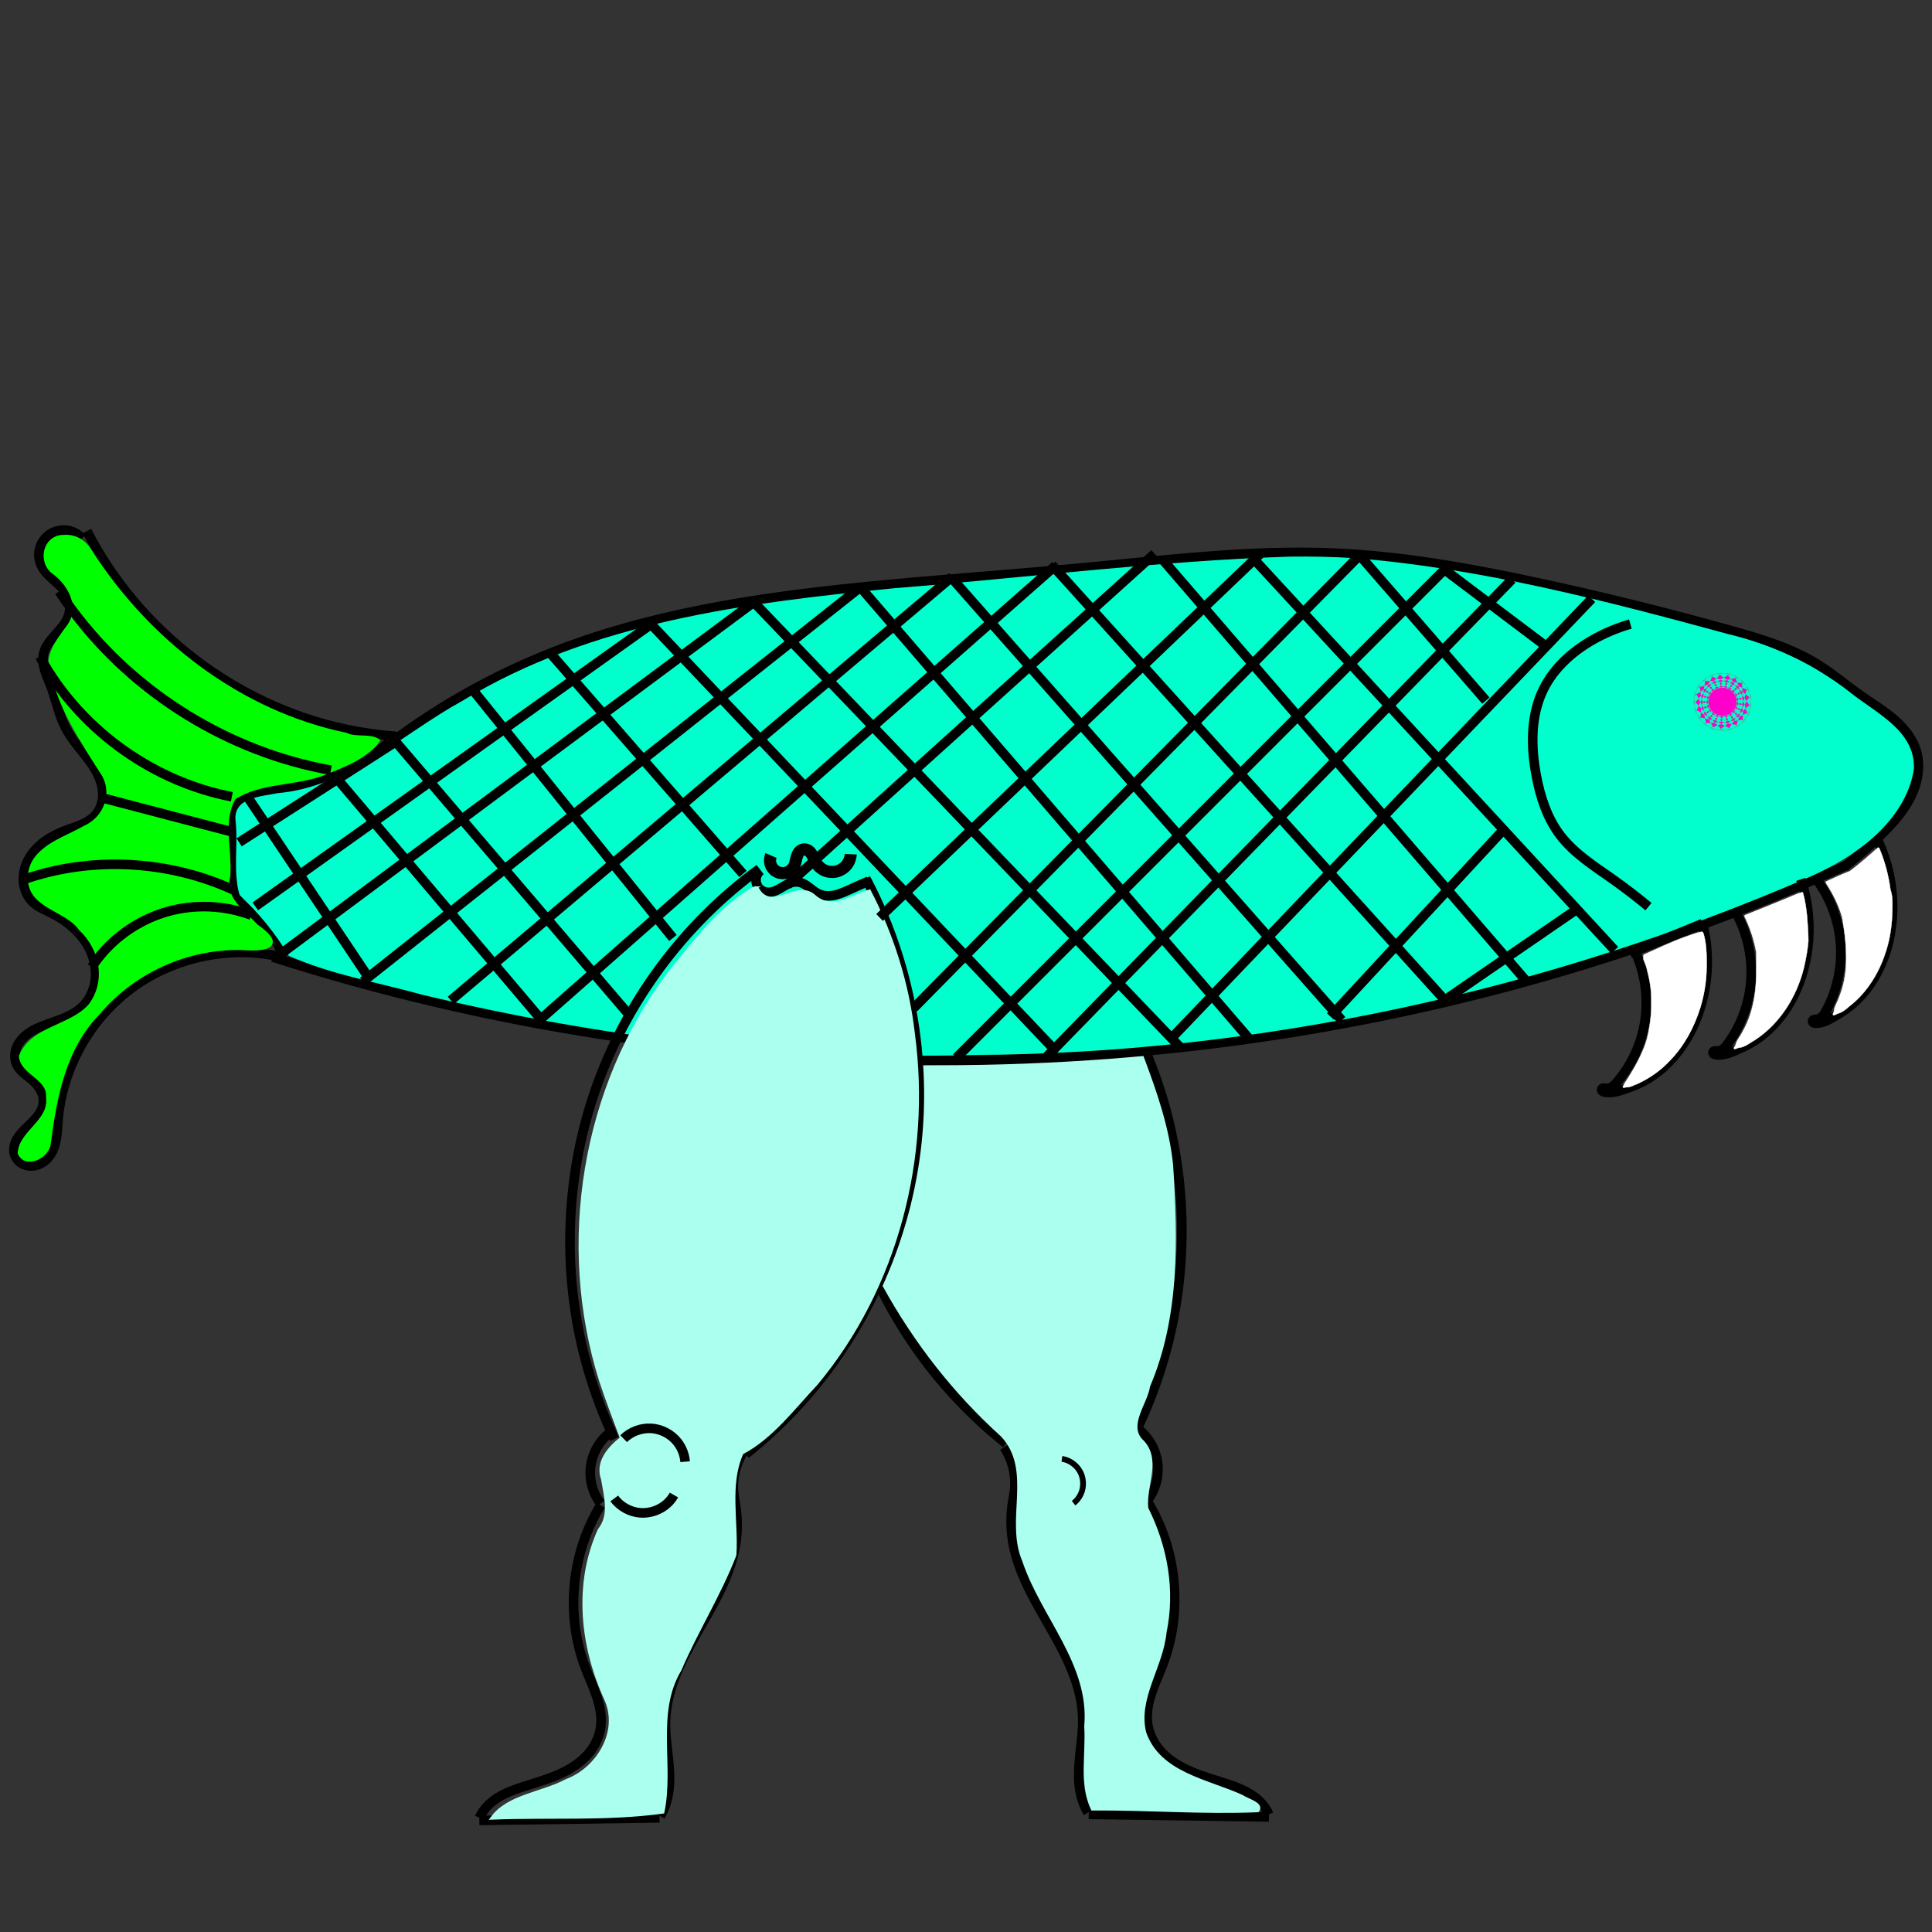 <?xml version="1.0" encoding="UTF-8" standalone="no"?>
<!-- Created with Inkscape (http://www.inkscape.org/) -->

<svg
   xmlns:dc="http://purl.org/dc/elements/1.1/"
   xmlns:cc="http://creativecommons.org/ns#"
   xmlns:rdf="http://www.w3.org/1999/02/22-rdf-syntax-ns#"
   xmlns:svg="http://www.w3.org/2000/svg"
   xmlns="http://www.w3.org/2000/svg"
   xmlns:sodipodi="http://sodipodi.sourceforge.net/DTD/sodipodi-0.dtd"
   xmlns:inkscape="http://www.inkscape.org/namespaces/inkscape"
   width="202"
   height="202"
   viewBox="0 0 53.446 53.446"
   version="1.1"
   id="svg17430"
   sodipodi:docname="obchovy.svg"
   inkscape:version="0.92.3 (2405546, 2018-03-11)">
  <rect x="0" y="0" width="53.446" height="53.446" fill="#333333" stroke="none"/>
  <defs
     id="defs17424">
    <inkscape:path-effect
       effect="spiro"
       id="path-effect18120"
       is_visible="true" />
    <inkscape:path-effect
       effect="spiro"
       id="path-effect18116"
       is_visible="true" />
    <inkscape:path-effect
       effect="spiro"
       id="path-effect18112"
       is_visible="true" />
    <inkscape:path-effect
       effect="spiro"
       id="path-effect18108"
       is_visible="true" />
    <inkscape:path-effect
       effect="spiro"
       id="path-effect18104"
       is_visible="true" />
    <inkscape:path-effect
       effect="spiro"
       id="path-effect18100"
       is_visible="true" />
    <inkscape:path-effect
       effect="spiro"
       id="path-effect18096"
       is_visible="true" />
    <inkscape:path-effect
       effect="spiro"
       id="path-effect18092"
       is_visible="true" />
    <inkscape:path-effect
       effect="spiro"
       id="path-effect18088"
       is_visible="true" />
    <inkscape:path-effect
       effect="spiro"
       id="path-effect18084"
       is_visible="true" />
    <inkscape:path-effect
       effect="spiro"
       id="path-effect18080"
       is_visible="true" />
    <inkscape:path-effect
       effect="spiro"
       id="path-effect18076"
       is_visible="true" />
    <inkscape:path-effect
       effect="spiro"
       id="path-effect18072"
       is_visible="true" />
    <inkscape:path-effect
       effect="spiro"
       id="path-effect18068"
       is_visible="true" />
    <inkscape:path-effect
       effect="spiro"
       id="path-effect18064"
       is_visible="true" />
    <inkscape:path-effect
       effect="spiro"
       id="path-effect18060"
       is_visible="true" />
    <inkscape:path-effect
       effect="spiro"
       id="path-effect18056"
       is_visible="true" />
    <inkscape:path-effect
       effect="spiro"
       id="path-effect18044"
       is_visible="true" />
    <inkscape:path-effect
       effect="spiro"
       id="path-effect18040"
       is_visible="true" />
    <inkscape:path-effect
       effect="spiro"
       id="path-effect18036"
       is_visible="true" />
    <inkscape:path-effect
       effect="spiro"
       id="path-effect18032"
       is_visible="true" />
    <inkscape:path-effect
       effect="spiro"
       id="path-effect18028"
       is_visible="true" />
    <inkscape:path-effect
       effect="spiro"
       id="path-effect18024"
       is_visible="true" />
    <inkscape:path-effect
       effect="spiro"
       id="path-effect18020"
       is_visible="true" />
    <inkscape:path-effect
       effect="spiro"
       id="path-effect18016"
       is_visible="true" />
    <inkscape:path-effect
       effect="spiro"
       id="path-effect18012"
       is_visible="true" />
    <inkscape:path-effect
       effect="spiro"
       id="path-effect18008"
       is_visible="true" />
    <inkscape:path-effect
       effect="spiro"
       id="path-effect18004"
       is_visible="true" />
    <inkscape:path-effect
       effect="spiro"
       id="path-effect18000"
       is_visible="true" />
    <inkscape:path-effect
       effect="spiro"
       id="path-effect17996"
       is_visible="true" />
    <inkscape:path-effect
       effect="spiro"
       id="path-effect17992"
       is_visible="true" />
    <inkscape:path-effect
       effect="spiro"
       id="path-effect17988"
       is_visible="true" />
    <inkscape:path-effect
       effect="spiro"
       id="path-effect17984"
       is_visible="true" />
    <inkscape:path-effect
       effect="spiro"
       id="path-effect17980"
       is_visible="true" />
    <inkscape:path-effect
       effect="spiro"
       id="path-effect17847"
       is_visible="true" />
    <inkscape:path-effect
       effect="spiro"
       id="path-effect17812"
       is_visible="true" />
    <inkscape:path-effect
       effect="spiro"
       id="path-effect17808"
       is_visible="true" />
    <inkscape:path-effect
       effect="spiro"
       id="path-effect17779"
       is_visible="true" />
    <inkscape:path-effect
       effect="spiro"
       id="path-effect17711"
       is_visible="true" />
    <inkscape:path-effect
       effect="spiro"
       id="path-effect17686"
       is_visible="true" />
    <inkscape:path-effect
       effect="spiro"
       id="path-effect17682"
       is_visible="true" />
    <inkscape:path-effect
       effect="spiro"
       id="path-effect17663"
       is_visible="true" />
    <inkscape:path-effect
       effect="spiro"
       id="path-effect17659"
       is_visible="true" />
    <inkscape:path-effect
       effect="spiro"
       id="path-effect17647"
       is_visible="true" />
    <inkscape:path-effect
       effect="spiro"
       id="path-effect17639"
       is_visible="true" />
    <inkscape:path-effect
       effect="spiro"
       id="path-effect17575"
       is_visible="true" />
    <inkscape:path-effect
       effect="spiro"
       id="path-effect17571"
       is_visible="true" />
    <inkscape:path-effect
       effect="spiro"
       id="path-effect17567"
       is_visible="true" />
    <inkscape:path-effect
       effect="spiro"
       id="path-effect17555"
       is_visible="true" />
    <inkscape:path-effect
       effect="spiro"
       id="path-effect17551"
       is_visible="true" />
    <inkscape:path-effect
       effect="spiro"
       id="path-effect17434"
       is_visible="true" />
    <inkscape:path-effect
       effect="spiro"
       id="path-effect17434-6"
       is_visible="true" />
    <inkscape:path-effect
       effect="spiro"
       id="path-effect17434-6-9"
       is_visible="true" />
    <inkscape:path-effect
       effect="spiro"
       id="path-effect17434-9"
       is_visible="true" />
    <inkscape:path-effect
       effect="spiro"
       id="path-effect17434-6-9-4"
       is_visible="true" />
    <inkscape:path-effect
       effect="spiro"
       id="path-effect17434-9-8"
       is_visible="true" />
    <inkscape:path-effect
       effect="spiro"
       id="path-effect17555-6"
       is_visible="true" />
    <inkscape:path-effect
       effect="spiro"
       id="path-effect17567-2"
       is_visible="true" />
    <inkscape:path-effect
       effect="spiro"
       id="path-effect17571-0"
       is_visible="true" />
    <inkscape:path-effect
       effect="spiro"
       id="path-effect17575-0"
       is_visible="true" />
    <inkscape:path-effect
       effect="spiro"
       id="path-effect17812-1"
       is_visible="true" />
    <inkscape:path-effect
       effect="spiro"
       id="path-effect17812-0"
       is_visible="true" />
  </defs>
  <sodipodi:namedview
     id="base"
     pagecolor="#ffffff"
     bordercolor="#666666"
     borderopacity="1.0"
     inkscape:pageopacity="0.0"
     inkscape:pageshadow="2"
     inkscape:zoom="1.979899"
     inkscape:cx="258.937"
     inkscape:cy="183.76962"
     inkscape:document-units="mm"
     inkscape:current-layer="g18205"
     showgrid="false"
     units="px"
     objecttolerance="1"
     gridtolerance="1"
     guidetolerance="1"
     inkscape:window-width="1920"
     inkscape:window-height="1017"
     inkscape:window-x="-8"
     inkscape:window-y="-8"
     inkscape:window-maximized="1" />
  <g
     inkscape:label="Layer 1"
     inkscape:groupmode="layer"
     id="layer1"
     transform="translate(0,-243.554)" />
  <g
     inkscape:groupmode="layer"
     id="layer8"
     inkscape:label="Layer 3" />
  <g
     inkscape:groupmode="layer"
     id="layer7"
     inkscape:label="Layer 2">
    <g
       id="g18205">
      <g
         id="g18385">
        <g
           id="g17635"
           transform="translate(-1.623,-246.806)">
          <g
             transform="translate(4.63,1.89)"
             id="g17528">
            <path
               style="fill:none;stroke:#000000;stroke-width:0.265px;stroke-linecap:butt;stroke-linejoin:miter;stroke-opacity:1"
               d="m 24.448,268.661 c 2.099,1.527 3.713,3.711 4.555,6.167 0.842,2.455 0.909,5.17 0.189,7.664 -0.192,0.664 -0.438,1.313 -0.735,1.938"
               id="path17432-1"
               inkscape:connector-curvature="0"
               inkscape:path-effect="#path-effect17434-9"
               inkscape:original-d="m 24.448435,268.66081 c 1.581081,4.61014 3.162425,9.22054 4.744034,13.8312 1.581611,4.61067 -0.490257,1.29154 -0.73499,1.9377" />
            <path
               style="fill:none;stroke:#000000;stroke-width:0.265px;stroke-linecap:butt;stroke-linejoin:miter;stroke-opacity:1"
               d="m 21.506,268.923 c -1.216,2.293 -1.707,4.965 -1.386,7.54 0.321,2.576 1.453,5.045 3.194,6.969 0.464,0.513 0.97,0.988 1.511,1.418"
               id="path17432-2-6"
               inkscape:connector-curvature="0"
               inkscape:original-d="m 21.505981,268.923 c 0.603003,4.83628 1.205882,9.67291 1.808638,14.50989 0.60276,4.83699 1.007424,0.94526 1.510952,1.41842"
               inkscape:path-effect="#path-effect17434-6-9" />
          </g>
          <g
             id="g17581-9"
             transform="matrix(-1,0,0,1,50.38,243.741)">
            <path
               style="fill:none;stroke:#000000;stroke-width:0.265px;stroke-linecap:butt;stroke-linejoin:miter;stroke-opacity:1"
               d="m 17.292,42.579 c -0.327,0.243 -0.54,0.633 -0.567,1.039 -0.022,0.335 0.08,0.677 0.283,0.945"
               id="path17553-5"
               inkscape:connector-curvature="0"
               inkscape:path-effect="#path-effect17555-6"
               inkscape:original-d="m 17.292411,42.579017 c -0.188724,0.346215 -0.377712,0.692692 -0.566965,1.039434 -0.189252,0.346744 0.189253,0.629698 0.283482,0.944941" />
            <path
               style="fill:none;stroke:#000000;stroke-width:0.265px;stroke-linecap:butt;stroke-linejoin:miter;stroke-opacity:1"
               d="m 17.009,44.611 c -0.814,1.326 -0.976,3.033 -0.425,4.488 0.102,0.269 0.227,0.53 0.318,0.804 0.091,0.273 0.148,0.565 0.108,0.85 -0.034,0.24 -0.136,0.469 -0.283,0.661 -0.22,0.287 -0.535,0.489 -0.865,0.636 -0.331,0.147 -0.681,0.243 -1.024,0.356 -0.194,0.064 -0.387,0.134 -0.567,0.231 -0.18,0.097 -0.347,0.222 -0.472,0.384 -0.057,0.073 -0.104,0.152 -0.142,0.236"
               id="path17565-6"
               inkscape:connector-curvature="0"
               inkscape:path-effect="#path-effect17567-2"
               inkscape:original-d="m 17.008928,44.610639 c -0.141476,1.49589 -0.283217,2.992048 -0.425223,4.488468 -0.142006,1.49642 0.283747,1.102167 0.425223,1.653646 0.141477,0.551479 -0.188723,0.440708 -0.283482,0.661458 -0.09476,0.22075 -1.259656,0.661194 -1.889881,0.992188 -0.630225,0.330993 -0.692691,0.409209 -1.039434,0.614211 -0.346743,0.205002 -0.09423,0.157226 -0.141741,0.236233" />
            <path
               style="fill:none;stroke:#000000;stroke-width:0.265px;stroke-linecap:butt;stroke-linejoin:miter;stroke-opacity:1"
               d="m 20.978,43.099 c -0.235,0.359 -0.338,0.803 -0.283,1.228 0.012,0.095 0.032,0.189 0.047,0.283 0.059,0.359 0.059,0.728 0,1.087 -0.142,0.869 -0.612,1.643 -1.049,2.408 -0.437,0.765 -0.859,1.579 -0.888,2.459 -0.012,0.364 0.044,0.726 0.081,1.088 0.037,0.362 0.054,0.732 -0.034,1.086 -0.041,0.165 -0.105,0.325 -0.189,0.472"
               id="path17569-9"
               inkscape:connector-curvature="0"
               inkscape:path-effect="#path-effect17571-0"
               inkscape:original-d="m 20.977678,43.098735 c -0.09423,0.40921 -0.188723,0.818685 -0.283482,1.228421 -0.09476,0.409739 0.03176,0.188725 0.04725,0.283483 0.01548,0.09476 2.65e-4,0.724191 0,1.086683 -2.64e-4,0.36249 -1.291154,3.24403 -1.937128,4.866441 -0.645973,1.622415 0.03176,1.448644 0.04725,2.173365 0.01548,0.724717 -0.125727,0.314714 -0.188988,0.472469" />
            <path
               style="fill:none;stroke:#000000;stroke-width:0.265px;stroke-linecap:butt;stroke-linejoin:miter;stroke-opacity:1"
               d="m 13.654,53.328 4.985,-0.071"
               id="path17573-5"
               inkscape:connector-curvature="0"
               inkscape:path-effect="#path-effect17575-0"
               inkscape:original-d="m 13.65439,53.327715 c 1.669661,-0.03964 3.323305,-0.04751 4.984561,-0.07087" />
          </g>
        </g>
        <path
           style="fill:none;stroke:#000000;stroke-width:0.265px;stroke-linecap:butt;stroke-linejoin:miter;stroke-opacity:1"
           d="m 7.684,26.452 c -1.4,-0.293 -2.92,0.044 -4.065,0.9 -1.146,0.856 -1.899,2.218 -2.015,3.644 -0.013,0.161 -0.019,0.322 -0.043,0.482 -0.025,0.159 -0.07,0.318 -0.157,0.454 -0.057,0.089 -0.13,0.167 -0.219,0.224 -0.088,0.057 -0.191,0.093 -0.296,0.099 -0.105,0.005 -0.212,-0.02 -0.301,-0.077 -0.089,-0.057 -0.158,-0.145 -0.187,-0.245 -0.031,-0.106 -0.018,-0.222 0.022,-0.325 0.04,-0.103 0.105,-0.194 0.179,-0.277 0.12,-0.135 0.262,-0.249 0.381,-0.385 0.06,-0.068 0.113,-0.142 0.153,-0.223 0.04,-0.081 0.065,-0.17 0.067,-0.261 0.002,-0.119 -0.037,-0.236 -0.099,-0.337 C 1.043,30.023 0.959,29.936 0.869,29.859 0.796,29.798 0.718,29.742 0.647,29.679 0.576,29.615 0.51,29.544 0.468,29.458 0.408,29.337 0.399,29.193 0.432,29.062 0.465,28.931 0.539,28.812 0.633,28.714 0.821,28.519 1.081,28.413 1.336,28.323 1.668,28.205 2.017,28.097 2.272,27.855 2.467,27.669 2.59,27.414 2.631,27.148 2.671,26.882 2.629,26.607 2.527,26.358 2.322,25.861 1.885,25.487 1.403,25.249 1.242,25.169 1.071,25.101 0.935,24.982 0.771,24.837 0.671,24.624 0.65,24.405 0.629,24.187 0.684,23.964 0.789,23.771 0.894,23.579 1.048,23.415 1.224,23.284 1.4,23.154 1.599,23.055 1.804,22.977 1.96,22.918 2.12,22.87 2.272,22.801 2.424,22.733 2.57,22.641 2.673,22.509 2.806,22.339 2.858,22.113 2.841,21.898 2.823,21.682 2.742,21.475 2.633,21.288 2.415,20.914 2.089,20.611 1.871,20.238 1.821,20.152 1.776,20.062 1.737,19.97 1.599,19.646 1.529,19.297 1.403,18.968 1.349,18.827 1.285,18.69 1.24,18.546 1.196,18.402 1.173,18.247 1.203,18.099 c 0.04,-0.199 0.172,-0.365 0.307,-0.516 0.135,-0.151 0.281,-0.3 0.361,-0.486 0.081,-0.19 0.085,-0.414 0,-0.601 C 1.792,16.322 1.645,16.189 1.503,16.062 1.36,15.935 1.214,15.802 1.136,15.627 1.07,15.48 1.058,15.308 1.104,15.153 c 0.046,-0.155 0.149,-0.293 0.284,-0.38 0.136,-0.088 0.303,-0.125 0.464,-0.104 0.16,0.022 0.312,0.102 0.419,0.223"
           id="path17637"
           inkscape:connector-curvature="0"
           inkscape:path-effect="#path-effect17639"
           inkscape:original-d="M 7.6839988,26.45162 C 5.6797419,27.94361 3.6306755,29.4804 1.6036171,30.9952 -0.42344131,32.50999 1.470247,31.61856 1.403165,31.93064 c -0.067082,0.31208 -0.66790921,-2.6e-4 -1.00226071,0 C 0.0665528,31.93091 0.53480363,31.52947 0.60135644,31.32928 0.66790924,31.1291 1.0025253,30.74994 1.2027129,30.46066 1.4029004,30.17138 0.98025284,30.05949 0.86862595,29.8593 0.75699907,29.65911 0.60162102,29.59177 0.46772167,29.4584 0.33382233,29.32503 1.0470702,28.70087 1.3363476,28.3225 1.625625,27.94414 1.9602411,28.01042 2.2717909,27.85478 2.5833408,27.69914 1.6929715,26.11726 1.403165,25.2489 1.1133584,24.38054 1.0916151,25.07046 0.93544335,24.98163 0.77927153,24.89283 1.5147919,23.64502 1.8040693,22.97711 2.0933467,22.3092 2.3834178,22.66503 2.6726952,22.50939 2.9619727,22.35375 2.1384207,20.9946 1.8708867,20.2376 1.6033525,19.4806 1.7820617,20.05915 1.7372519,19.97033 1.6924429,19.88153 1.5147919,19.30189 1.403165,18.96807 1.2915381,18.63425 1.2697948,18.38872 1.2027129,18.09944 1.1356309,17.81017 1.6484266,17.431 1.8708867,17.09718 c 0.22246,-0.33382 2.645e-4,-0.40117 0,-0.60135 C 1.8706221,16.29564 1.3811571,15.91648 1.1358955,15.6272 0.89063384,15.33792 1.8934237,15.13694 2.2717909,14.89221" />
        <path
           style="fill:none;stroke:#000000;stroke-width:0.265px;stroke-linecap:butt;stroke-linejoin:miter;stroke-opacity:1"
           d="m 2.405,14.692 c 1.413,2.763 4.114,4.833 7.149,5.479 0.462,0.098 0.932,0.165 1.403,0.2"
           id="path17645"
           inkscape:connector-curvature="0"
           inkscape:path-effect="#path-effect17647"
           inkscape:original-d="m 2.4054257,14.69176 c 2.3834179,1.84835 4.766571,3.65242 7.1494598,5.47902 2.3828895,1.82661 0.9357085,0.13337 1.4031655,0.20045" />
        <path
           style="fill:none;stroke:#000000;stroke-width:0.265px;stroke-linecap:butt;stroke-linejoin:miter;stroke-opacity:1"
           d="m 51.009,23.987 c 0.377,-0.288 0.734,-0.6 1.069,-0.935 0.305,-0.304 0.594,-0.632 0.784,-1.019 0.19,-0.386 0.273,-0.84 0.151,-1.253 -0.105,-0.355 -0.351,-0.653 -0.633,-0.893 -0.282,-0.24 -0.601,-0.431 -0.904,-0.644 -0.405,-0.284 -0.782,-0.608 -1.203,-0.869 -0.734,-0.455 -1.574,-0.703 -2.405,-0.935 -1.79,-0.5 -3.595,-0.948 -5.412,-1.336 -1.829,-0.391 -3.677,-0.722 -5.546,-0.802 -2.298,-0.098 -4.592,0.186 -6.882,0.401 -2.048,0.192 -4.101,0.329 -6.147,0.535 -2.979,0.299 -5.977,0.751 -8.753,1.871 -1.521,0.614 -2.962,1.424 -4.276,2.405"
           id="path17657"
           inkscape:connector-curvature="0"
           inkscape:path-effect="#path-effect17659"
           inkscape:original-d="m 51.00934,23.98748 c 0.356623,-0.31208 0.712983,-0.6239 1.069078,-0.93545 0.356094,-0.31155 0.623892,-1.51479 0.935442,-2.27179 0.311549,-0.757 -1.024268,-1.02479 -1.536801,-1.5368 -0.512529,-0.512 -0.801542,-0.57935 -1.202711,-0.86862 -0.401169,-0.28928 -1.603354,-0.6239 -2.405425,-0.93545 -0.802074,-0.31155 -3.607874,-0.89116 -5.412208,-1.33634 -1.804334,-0.44519 -3.696965,-0.53481 -5.545844,-0.80181 -1.848879,-0.26701 -4.587861,0.267 -6.88219,0.4009 -2.294327,0.1339 -4.097868,0.3561 -6.147199,0.53454 -2.049331,0.17845 -5.83512,1.24699 -8.753077,1.87089 -2.917957,0.62389 -2.85061,1.60335 -4.276312,2.40542" />
        <path
           style="opacity:1;fill:#aaffee;fill-opacity:1;fill-rule:evenodd;stroke:#aaffee;stroke-width:0.094"
           d="m 31.218,29.276 c -1.877,0.135 -3.782,0.208 -5.646,0.237 0.078,2.067 -0.309,4.145 -1.111,6.047 0.855,1.549 1.949,2.96 3.264,4.144 0.902,0.965 0.116,2.355 0.6,3.469 0.516,1.549 1.869,2.854 1.716,4.582 0.047,0.752 -0.145,1.585 0.18,2.283 1.522,-0.011 3.054,0.112 4.569,0.048 0.148,-0.181 -0.32,-0.297 -0.428,-0.384 -0.962,-0.442 -2.289,-0.62 -2.697,-1.757 -0.248,-0.96 0.476,-1.845 0.558,-2.795 0.246,-1.162 0.026,-2.371 -0.503,-3.421 -0.077,-0.612 0.398,-1.38 -0.164,-1.893 -0.382,-0.435 0.147,-1.027 0.212,-1.491 0.826,-1.929 0.767,-4.068 0.637,-6.118 -0.103,-1.028 -0.452,-2.024 -0.809,-2.976 -0.126,0.008 -0.252,0.016 -0.378,0.024 z"
           id="path17771"
           inkscape:connector-curvature="0" />
        <path
           style="fill:none;stroke:#000000;stroke-width:0.159px;stroke-linecap:butt;stroke-linejoin:miter;stroke-opacity:1"
           d="m 29.377,40.357 c 0.21,0.032 0.402,0.168 0.503,0.355 0.101,0.187 0.109,0.422 0.021,0.615 -0.046,0.1 -0.115,0.189 -0.202,0.256"
           id="path17777"
           inkscape:connector-curvature="0"
           inkscape:path-effect="#path-effect17779"
           inkscape:original-d="m 29.377438,40.35728 c 0.174658,0.32319 0.349217,0.64661 0.523685,0.97024 0.174459,0.3236 -0.134372,0.17078 -0.201692,0.25649" />
        <path
           style="fill:none;stroke:#000000;stroke-width:0.265px;stroke-linecap:butt;stroke-linejoin:miter;stroke-opacity:1"
           d="m 7.543,26.476 c 11.92,3.813 25.028,3.813 36.947,0 2.252,-0.72 4.462,-1.573 6.615,-2.551"
           id="path17549"
           inkscape:connector-curvature="0"
           inkscape:path-effect="#path-effect17551"
           inkscape:original-d="m 7.5433109,26.475889 c 12.2529931,-0.03176 24.6317131,-2.65e-4 36.9471731,0 12.315459,2.64e-4 4.409987,-1.701158 6.614583,-2.55134" />
        <path
           style="fill:none;stroke:#000000;stroke-width:0.265px;stroke-linecap:butt;stroke-linejoin:miter;stroke-opacity:1"
           d="M 7.827,26.476 C 7.691,26.036 7.425,25.636 7.071,25.342 6.967,25.256 6.856,25.178 6.755,25.089 6.653,25 6.56,24.898 6.504,24.775 6.424,24.601 6.423,24.402 6.444,24.211 c 0.021,-0.19 0.062,-0.379 0.059,-0.57 -0.003,-0.264 -0.089,-0.519 -0.117,-0.782 -0.014,-0.131 -0.014,-0.265 0.017,-0.393 0.031,-0.128 0.096,-0.25 0.195,-0.337 0.129,-0.113 0.304,-0.156 0.472,-0.189 0.534,-0.104 1.081,-0.141 1.606,-0.283 0.396,-0.107 0.775,-0.273 1.134,-0.472 0.41,-0.228 0.796,-0.501 1.147,-0.813"
           id="path17709"
           inkscape:connector-curvature="0"
           inkscape:path-effect="#path-effect17711"
           inkscape:original-d="M 7.8267933,26.475889 C 7.5750738,26.097648 7.3230896,25.719672 7.0708409,25.34196 6.8185922,24.964248 6.6931292,24.963719 6.5038767,24.774996 c -0.1892528,-0.188724 2.646e-4,-0.756217 0,-1.133929 -2.646e-4,-0.377712 0.063261,-1.008201 0.094494,-1.511905 0.031233,-0.503703 0.3152449,-0.126256 0.4724704,-0.188988 0.1572255,-0.06273 1.0711971,-0.189252 1.6063987,-0.283482 0.5352018,-0.09423 0.7562169,-0.315245 1.1339287,-0.47247 0.3777115,-0.157226 0.7648525,-0.542263 1.1468825,-0.812997" />
        <path
           style="opacity:1;fill:#00ff00;fill-opacity:1;fill-rule:evenodd;stroke:#00ff00;stroke-width:0.094"
           d="m 1.749,14.846 c -0.528,0.004 -0.668,0.724 -0.249,1.002 0.448,0.337 0.763,0.959 0.397,1.471 -0.295,0.406 -0.702,0.883 -0.418,1.415 0.253,0.971 0.81,1.803 1.34,2.635 0.365,0.537 0.114,1.257 -0.469,1.514 -0.58,0.339 -1.559,0.601 -1.533,1.435 0.023,0.787 1.034,0.834 1.415,1.39 0.576,0.538 0.754,1.436 0.267,2.094 -0.518,0.615 -1.613,0.616 -1.929,1.419 0.045,0.489 0.79,0.586 0.751,1.134 0.086,0.666 -0.744,0.944 -0.785,1.545 0.176,0.405 0.8,0.093 0.823,-0.279 0.167,-1.264 0.415,-2.622 1.347,-3.575 0.975,-1.169 2.468,-1.848 3.994,-1.812 0.751,0.062 1.158,-0.098 0.381,-0.629 C 6.733,25.211 6.159,24.86 6.323,24.244 6.383,23.536 6.101,22.713 6.478,22.074 7.2,21.605 8.146,21.705 8.943,21.406 9.478,21.185 10.122,20.968 10.464,20.486 10.234,20.328 9.844,20.453 9.575,20.318 6.625,19.707 4.085,17.734 2.482,15.22 2.312,14.962 2.065,14.816 1.749,14.846 Z"
           id="path17753"
           inkscape:connector-curvature="0" />
        <path
           style="opacity:1;fill:#00ffcc;fill-opacity:1;fill-rule:evenodd;stroke:#00ffcc;stroke-width:0.094"
           d="m 35.683,15.445 c -3.663,0.12 -7.305,0.586 -10.957,0.876 -4.086,0.405 -8.336,0.928 -11.912,3.108 -1.669,0.916 -3.142,2.383 -5.126,2.559 -0.408,0.086 -1.227,0.115 -1.118,0.736 0.063,0.66 -0.078,1.397 0.1,2.009 0.522,0.495 0.986,1.057 1.35,1.668 1.16,0.521 2.447,0.729 3.671,1.071 4.974,1.189 10.094,1.818 15.212,1.664 7.944,-0.033 15.867,-1.768 23.149,-4.924 1.252,-0.557 2.598,-1.494 2.846,-2.936 0.05,-1.048 -1.084,-1.54 -1.768,-2.104 -0.987,-0.762 -2.118,-1.297 -3.33,-1.584 -3.394,-0.923 -6.829,-1.822 -10.345,-2.102 -0.59,-0.036 -1.182,-0.049 -1.773,-0.041 z"
           id="path17755"
           inkscape:connector-curvature="0" />
        <g
           id="g17701"
           transform="translate(-55.768,-10.056)">
          <g
             transform="translate(55.374,7.087)"
             id="g17674">
            <g
               transform="translate(4.63,-241.664)"
               id="g17532">
              <path
                 inkscape:original-d="m 16.771163,268.66941 c -1.581081,4.61014 -3.162425,9.22054 -4.744034,13.8312 -1.58161,4.61067 0.490258,1.29154 0.734991,1.9377"
                 inkscape:path-effect="#path-effect17434"
                 inkscape:connector-curvature="0"
                 id="path17432"
                 d="m 16.771,268.669 c -2.099,1.527 -3.713,3.711 -4.555,6.167 -0.842,2.455 -0.909,5.17 -0.189,7.664 0.192,0.664 0.438,1.313 0.735,1.938"
                 style="fill:none;stroke:#000000;stroke-width:0.265px;stroke-linecap:butt;stroke-linejoin:miter;stroke-opacity:1" />
              <path
                 inkscape:path-effect="#path-effect17434-6"
                 inkscape:original-d="m 19.713617,268.9316 c -0.603002,4.83628 -1.205882,9.67291 -1.808638,14.50989 -0.60276,4.83699 -1.007424,0.94526 -1.510952,1.41842"
                 inkscape:connector-curvature="0"
                 id="path17432-2"
                 d="m 19.714,268.932 c 1.216,2.293 1.707,4.965 1.386,7.54 -0.321,2.576 -1.453,5.045 -3.194,6.969 -0.464,0.513 -0.97,0.988 -1.511,1.418"
                 style="fill:none;stroke:#000000;stroke-width:0.265px;stroke-linecap:butt;stroke-linejoin:miter;stroke-opacity:1" />
            </g>
            <g
               id="g17581">
              <path
                 inkscape:original-d="m 17.292411,42.579017 c -0.188724,0.346215 -0.377712,0.692692 -0.566965,1.039434 -0.189252,0.346744 0.189253,0.629698 0.283482,0.944941"
                 inkscape:path-effect="#path-effect17555"
                 inkscape:connector-curvature="0"
                 id="path17553"
                 d="m 17.292,42.579 c -0.327,0.243 -0.54,0.633 -0.567,1.039 -0.022,0.335 0.08,0.677 0.283,0.945"
                 style="fill:none;stroke:#000000;stroke-width:0.265px;stroke-linecap:butt;stroke-linejoin:miter;stroke-opacity:1" />
              <path
                 inkscape:original-d="m 17.008928,44.610639 c -0.141476,1.49589 -0.283217,2.992048 -0.425223,4.488468 -0.142006,1.49642 0.283747,1.102167 0.425223,1.653646 0.141477,0.551479 -0.188723,0.440708 -0.283482,0.661458 -0.09476,0.22075 -1.259656,0.661194 -1.889881,0.992188 -0.630225,0.330993 -0.692691,0.409209 -1.039434,0.614211 -0.346743,0.205002 -0.09423,0.157226 -0.141741,0.236233"
                 inkscape:path-effect="#path-effect17567"
                 inkscape:connector-curvature="0"
                 id="path17565"
                 d="m 17.009,44.611 c -0.814,1.326 -0.976,3.033 -0.425,4.488 0.102,0.269 0.227,0.53 0.318,0.804 0.091,0.273 0.148,0.565 0.108,0.85 -0.034,0.24 -0.136,0.469 -0.283,0.661 -0.22,0.287 -0.535,0.489 -0.865,0.636 -0.331,0.147 -0.681,0.243 -1.024,0.356 -0.194,0.064 -0.387,0.134 -0.567,0.231 -0.18,0.097 -0.347,0.222 -0.472,0.384 -0.057,0.073 -0.104,0.152 -0.142,0.236"
                 style="fill:none;stroke:#000000;stroke-width:0.265px;stroke-linecap:butt;stroke-linejoin:miter;stroke-opacity:1" />
              <path
                 inkscape:original-d="m 20.977678,43.098735 c -0.09423,0.40921 -0.188723,0.818685 -0.283482,1.228421 -0.09476,0.409739 0.03176,0.188725 0.04725,0.283483 0.01548,0.09476 2.65e-4,0.724191 0,1.086683 -2.64e-4,0.36249 -1.291154,3.24403 -1.937128,4.866441 -0.645973,1.622415 0.03176,1.448644 0.04725,2.173365 0.01548,0.724717 -0.125727,0.314714 -0.188988,0.472469"
                 inkscape:path-effect="#path-effect17571"
                 inkscape:connector-curvature="0"
                 id="path17569"
                 d="m 20.978,43.099 c -0.235,0.359 -0.338,0.803 -0.283,1.228 0.012,0.095 0.032,0.189 0.047,0.283 0.059,0.359 0.059,0.728 0,1.087 -0.142,0.869 -0.612,1.643 -1.049,2.408 -0.437,0.765 -0.859,1.579 -0.888,2.459 -0.012,0.364 0.044,0.726 0.081,1.088 0.037,0.362 0.054,0.732 -0.034,1.086 -0.041,0.165 -0.105,0.325 -0.189,0.472"
                 style="fill:none;stroke:#000000;stroke-width:0.265px;stroke-linecap:butt;stroke-linejoin:miter;stroke-opacity:1" />
              <path
                 inkscape:original-d="m 13.65439,53.327715 c 1.669661,-0.03964 3.323305,-0.04751 4.984561,-0.07087"
                 inkscape:path-effect="#path-effect17575"
                 inkscape:connector-curvature="0"
                 id="path17573"
                 d="m 13.654,53.328 4.985,-0.071"
                 style="fill:none;stroke:#000000;stroke-width:0.265px;stroke-linecap:butt;stroke-linejoin:miter;stroke-opacity:1" />
            </g>
            <path
               style="fill:none;stroke:#000000;stroke-width:0.265px;stroke-linecap:butt;stroke-linejoin:miter;stroke-opacity:1"
               d="m 21.438,27.047 c -0.051,0.04 -0.091,0.096 -0.112,0.158 -0.021,0.062 -0.024,0.13 -0.008,0.193 0.016,0.063 0.051,0.122 0.099,0.166 0.048,0.044 0.109,0.074 0.174,0.085 0.076,0.013 0.155,-7.79e-4 0.227,-0.027 0.072,-0.026 0.14,-0.065 0.206,-0.105 0.066,-0.039 0.132,-0.08 0.204,-0.109 0.071,-0.03 0.148,-0.048 0.225,-0.042 0.118,0.009 0.224,0.075 0.319,0.147 0.095,0.071 0.186,0.151 0.296,0.196 0.137,0.056 0.293,0.052 0.437,0.018 0.144,-0.034 0.279,-0.098 0.414,-0.159 0.168,-0.077 0.338,-0.152 0.508,-0.224"
               id="path17661"
               inkscape:connector-curvature="0"
               inkscape:path-effect="#path-effect17663"
               inkscape:original-d="m 21.438337,27.046557 c 0.05145,0.200536 0.102633,0.401336 0.153553,0.602401 0.05092,0.201065 0.575103,-0.189254 0.862258,-0.283483 0.287155,-0.09423 0.409739,0.228098 0.614211,0.342541 0.204473,0.114445 0.567229,-0.09476 0.850447,-0.14174 0.283217,-0.04698 0.338868,-0.149881 0.507905,-0.224423" />
          </g>
          <path
             transform="scale(0.265)"
             inkscape:connector-curvature="0"
             id="path17678"
             d="m 289.21,130.653 c -3.605,2.058 -6.207,5.565 -8.792,8.755 -9.101,11.953 -11.752,28.411 -7.245,42.691 0.656,2.017 1.436,3.99 2.17,5.979 -1.304,1.046 -2.619,2.489 -1.971,4.298 0.289,1.799 0.893,3.704 -0.352,5.294 -2.539,5.61 -1.852,12.139 0.665,17.622 1.566,3.406 -0.808,7.322 -4.121,8.557 -2.492,1.334 -6.07,1.582 -7.731,3.874 5.917,-0.238 11.938,0.172 17.796,-0.627 1.021,-4.87 -0.92,-10.339 1.782,-14.849 1.742,-4.062 4.166,-7.908 5.732,-11.98 0.227,-3.499 -0.752,-7.36 0.746,-10.655 3.096,-1.614 5.352,-4.674 7.744,-7.206 8.387,-10.044 11.863,-23.652 10.141,-36.549 -0.591,-5.175 -2.201,-10.298 -4.581,-14.867 -1.954,0.6 -3.96,2.162 -5.79,0.492 -1.76,-1.518 -4.046,1.483 -5.625,-0.348 -0.173,-0.183 -0.239,-0.562 -0.569,-0.481 z"
             style="opacity:1;fill:#aaffee;fill-opacity:1;fill-rule:evenodd;stroke:#aaffee;stroke-width:0.357" />
          <path
             inkscape:original-d="m 72.760416,51.508704 c 0.496358,0.03911 0.992452,0.07848 1.488281,0.118118 0.495829,0.03964 0.110509,-0.142004 0.165365,-0.212611"
             inkscape:path-effect="#path-effect17682"
             inkscape:connector-curvature="0"
             id="path17680"
             d="m 72.76,51.509 c 0.168,0.226 0.436,0.375 0.717,0.397 0.281,0.022 0.569,-0.082 0.771,-0.279 0.064,-0.063 0.12,-0.135 0.165,-0.213"
             style="fill:none;stroke:#000000;stroke-width:0.265px;stroke-linecap:butt;stroke-linejoin:miter;stroke-opacity:1" />
          <path
             inkscape:original-d="m 73.020274,49.855059 c 0.504235,0.03911 0.992452,0.06273 1.488281,0.09449 0.495829,0.03176 0.142007,0.361963 0.212614,0.543343"
             inkscape:path-effect="#path-effect17686"
             inkscape:connector-curvature="0"
             id="path17684"
             d="m 73.02,49.855 c 0.2,-0.196 0.485,-0.302 0.765,-0.285 0.28,0.018 0.549,0.159 0.723,0.379 0.122,0.155 0.197,0.347 0.213,0.543"
             style="fill:none;stroke:#000000;stroke-width:0.265px;stroke-linecap:butt;stroke-linejoin:miter;stroke-opacity:1" />
        </g>
        <path
           sodipodi:type="star"
           style="opacity:1;fill:#ff00cc;fill-opacity:1;fill-rule:evenodd;stroke:#00ff66;stroke-width:0.005"
           id="path17787"
           sodipodi:sides="21"
           sodipodi:cx="47.650455"
           sodipodi:cy="19.4123"
           sodipodi:r1="0.78329784"
           sodipodi:r2="0.39164892"
           sodipodi:arg1="-2.8626175"
           sodipodi:arg2="-2.7130179"
           inkscape:flatsided="false"
           inkscape:rounded="2"
           inkscape:randomized="0"
           d="m 46.897,19.197 c 0.22,-0.77 0.064,0.781 0.397,0.053 0.333,-0.728 -0.737,0.405 -0.3,-0.265 0.438,-0.67 -0.169,0.765 0.364,0.168 0.533,-0.598 -0.824,0.17 -0.208,-0.342 0.616,-0.512 -0.387,0.681 0.298,0.267 0.685,-0.414 -0.837,-0.081 -0.098,-0.388 0.739,-0.308 -0.571,0.537 0.206,0.343 0.777,-0.194 -0.776,-0.324 0.021,-0.4 0.797,-0.076 -0.704,0.345 0.096,0.389 0.799,0.044 -0.647,-0.538 0.137,-0.376 0.784,0.162 -0.774,0.122 -0.023,0.4 0.751,0.277 -0.459,-0.705 0.242,-0.319 0.701,0.386 -0.776,-0.111 -0.14,0.375 0.636,0.486 -0.231,-0.809 0.325,-0.233 0.556,0.576 -0.709,-0.335 -0.244,0.317 0.464,0.652 0.018,-0.841 0.38,-0.127 0.362,0.714 -0.578,-0.529 -0.327,0.231 0.251,0.76 0.265,-0.798 0.4,-0.009 0.135,0.789 -0.397,-0.676 -0.38,0.124 0.016,0.8 0.488,-0.685 0.385,0.109 -0.103,0.794 -0.18,-0.763 -0.4,0.007 -0.22,0.77 0.669,-0.511 0.336,0.218 -0.333,0.728 0.053,-0.782 -0.384,-0.111 -0.438,0.67 0.789,-0.291 0.257,0.307 -0.533,0.598 0.281,-0.732 -0.335,-0.22 -0.616,0.512 0.84,-0.045 0.155,0.369 -0.685,0.414 0.484,-0.616 -0.255,-0.309 -0.739,0.308 0.816,0.204 0.039,0.398 -0.777,0.194 0.644,-0.446 -0.153,-0.37 -0.797,0.076 0.72,0.436 -0.08,0.392 -0.799,-0.044 0.747,-0.236 -0.037,-0.399 -0.784,-0.162 0.559,0.629 -0.192,0.351 -0.751,-0.277 0.784,-0.005 0.082,-0.392 -0.701,-0.386 0.349,0.765 -0.287,0.279 -0.636,-0.486 0.751,0.226 0.194,-0.35 -0.556,-0.576 0.108,0.834 -0.356,0.182 -0.464,-0.652 0.651,0.437 0.289,-0.277 -0.362,-0.714 -0.143,0.829 -0.394,0.069 -0.251,-0.76 0.493,0.609 0.358,-0.18 -0.135,-0.789 -0.381,0.75 -0.397,-0.05 -0.016,-0.8 0.291,0.728 0.395,-0.066 0.103,-0.794 -0.585,0.604 -0.365,-0.165 z"
           inkscape:transform-center-x="0.067282225"
           inkscape:transform-center-y="0.025621604" />
        <path
           style="fill:none;stroke:#000000;stroke-width:0.335px;stroke-linecap:butt;stroke-linejoin:miter;stroke-opacity:1"
           d="m 21.33,23.666 c -0.036,0.083 -0.038,0.179 -0.006,0.263 0.032,0.084 0.097,0.155 0.179,0.193 0.081,0.038 0.178,0.044 0.263,0.015 0.085,-0.029 0.158,-0.092 0.199,-0.172 0.043,-0.084 0.05,-0.182 0.079,-0.272 0.014,-0.045 0.034,-0.089 0.065,-0.125 0.031,-0.036 0.073,-0.064 0.12,-0.07 0.045,-0.007 0.092,0.007 0.13,0.031 0.039,0.024 0.069,0.06 0.094,0.098 0.049,0.077 0.076,0.166 0.123,0.245 0.057,0.094 0.145,0.169 0.246,0.211 0.102,0.042 0.217,0.05 0.323,0.023 0.106,-0.027 0.204,-0.089 0.273,-0.174 0.07,-0.085 0.111,-0.193 0.116,-0.302"
           id="path17806"
           inkscape:connector-curvature="0"
           inkscape:path-effect="#path-effect17808"
           inkscape:original-d="m 21.329555,23.665914 c 0.211993,0.09925 0.423717,0.198909 0.635173,0.298993 0.211456,0.100075 0.17604,-0.311871 0.263657,-0.467178 0.08761,-0.155321 0.231966,0.248742 0.347546,0.373743 0.115581,0.125008 0.639437,-0.162374 0.958752,-0.242933" />
        <g
           id="g17863"
           transform="translate(0.635,0.869)">
          <path
             inkscape:original-d="m 49.184152,267.00993 c 0.02389,0.85019 0.03964,1.70063 0.05906,2.55134 0.01942,0.85072 -0.968299,1.32266 -1.452846,1.98438 -0.484547,0.66172 -0.275344,0.1336 -0.413411,0.2008 -0.138068,0.0672 -0.361964,0.0785 -0.543341,0.11812 -0.181377,0.0396 -0.05486,-0.0475 -0.08268,-0.0709 -0.02783,-0.0234 0.07901,-0.0239 0.118118,-0.0354 0.03911,-0.0115 0.197128,-0.13413 0.295293,-0.2008 0.09817,-0.0667 0.165629,-2.38624 0.248047,-3.57896"
             inkscape:path-effect="#path-effect17812"
             inkscape:connector-curvature="0"
             id="path17810"
             d="m 49.184,267.01 c 0.275,0.819 0.295,1.721 0.059,2.551 -0.23,0.809 -0.724,1.566 -1.453,1.984 -0.133,0.076 -0.272,0.141 -0.413,0.201 -0.173,0.073 -0.357,0.142 -0.543,0.118 -0.02,-0.003 -0.041,-0.007 -0.058,-0.018 -0.009,-0.006 -0.016,-0.013 -0.02,-0.023 -0.005,-0.009 -0.006,-0.02 -0.004,-0.03 0.003,-0.011 0.01,-0.021 0.019,-0.027 0.009,-0.006 0.02,-0.01 0.031,-0.011 0.022,-0.003 0.045,0.002 0.067,0.003 0.062,0.003 0.123,-0.024 0.171,-0.062 0.049,-0.038 0.087,-0.088 0.124,-0.139 0.371,-0.51 0.595,-1.125 0.638,-1.754 0.044,-0.629 -0.093,-1.269 -0.39,-1.825"
             style="fill:none;stroke:#000000;stroke-width:0.265px;stroke-linecap:butt;stroke-linejoin:miter;stroke-opacity:1"
             transform="translate(0,-243.554)" />
          <g
             id="g17857">
            <path
               style="opacity:1;fill:#ffffff;fill-opacity:1;fill-rule:evenodd;stroke:#ffffff;stroke-width:0.126"
               d="m 183.612,95.088 c -0.825,0.383 -1.763,0.628 -2.521,1.092 0.075,2.833 0.014,5.806 -1.47,8.315 -0.169,0.487 -0.751,0.954 -0.689,1.46 0.668,0.074 1.262,-0.527 1.837,-0.808 2.845,-1.891 4.629,-5.076 5.21,-8.4 0.135,-0.851 0.358,-1.718 0.227,-2.584 -0.685,-0.034 -1.416,0.539 -2.118,0.733 -0.158,0.065 -0.316,0.129 -0.475,0.194 z"
               id="path17843"
               inkscape:connector-curvature="0"
               transform="scale(0.265)" />
          </g>
        </g>
        <g
           id="g17854"
           transform="rotate(4.395,58.209,-128.931)">
          <path
             sodipodi:nodetypes="csscccccc"
             inkscape:original-d="m 58.969883,25.947824 c 0.02389,0.85019 0.882491,2.76592 0.05906,2.55134 -2.670307,-0.69587 -1.553315,0.98628 -1.452846,1.98438 0.08214,0.81603 -0.275344,0.1336 -0.413411,0.2008 -0.138068,0.0672 -0.361964,0.0785 -0.543341,0.11812 -0.181377,0.0396 -0.05486,-0.0475 -0.08268,-0.0709 -0.02783,-0.0234 0.07901,-0.0239 0.118118,-0.0354 0.03911,-0.0115 0.197128,-0.13413 0.295293,-0.2008 0.09817,-0.0667 0.165629,-2.38624 0.248047,-3.57896"
             inkscape:path-effect="#path-effect17812-1"
             inkscape:connector-curvature="0"
             id="path17810-9"
             d="m 58.97,25.948 c 0.275,0.819 0.295,1.721 0.059,2.551 -0.23,0.809 -0.724,1.566 -1.453,1.984 -0.133,0.076 -0.272,0.141 -0.413,0.201 -0.173,0.073 -0.357,0.142 -0.543,0.118 -0.02,-0.003 -0.041,-0.006 -0.058,-0.018 -0.009,-0.006 -0.016,-0.014 -0.02,-0.023 -0.005,-0.009 -0.006,-0.02 -0.004,-0.03 0.003,-0.011 0.01,-0.02 0.019,-0.027 0.009,-0.006 0.02,-0.01 0.031,-0.011 0.022,-0.003 0.045,0.002 0.067,0.003 0.062,0.003 0.123,-0.024 0.171,-0.062 0.049,-0.038 0.087,-0.088 0.124,-0.139 0.371,-0.51 0.595,-1.125 0.638,-1.754 0.044,-0.629 -0.093,-1.269 -0.39,-1.825"
             style="fill:none;stroke:#000000;stroke-width:0.265px;stroke-linecap:butt;stroke-linejoin:miter;stroke-opacity:1" />
          <path
             inkscape:original-d="m 57.028635,26.919332 c 0.647348,-0.324101 1.294429,-0.647937 1.941248,-0.971508"
             inkscape:path-effect="#path-effect17847"
             inkscape:connector-curvature="0"
             id="path17845"
             d="m 57.029,26.919 1.941,-0.972"
             style="fill:none;stroke:#000000;stroke-width:0.265px;stroke-linecap:butt;stroke-linejoin:miter;stroke-opacity:1" />
          <path
             transform="scale(0.265)"
             inkscape:connector-curvature="0"
             id="path17849"
             d="m 222.504,98.936 c -1.929,0.726 -3.768,1.718 -5.544,2.763 -0.423,0.305 0.262,0.838 0.268,1.227 0.949,2.363 1.035,5.006 0.638,7.499 -0.387,1.726 -1.165,3.363 -2.026,4.875 0.216,0.374 0.741,-0.146 1.034,-0.216 4.209,-2.189 6.359,-7.096 6.375,-11.684 -0.042,-1.481 -0.118,-3.024 -0.628,-4.422 -0.028,-0.035 -0.074,-0.046 -0.116,-0.042 z"
             style="opacity:1;fill:#ffffff;fill-opacity:1;fill-rule:evenodd;stroke:#ffffff;stroke-width:0.126" />
        </g>
        <g
           id="g17863-0"
           transform="rotate(-7.651,48.512,2.898)">
          <path
             inkscape:original-d="m 49.184152,267.00993 c 0.02389,0.85019 0.03964,1.70063 0.05906,2.55134 0.01942,0.85072 -0.968299,1.32266 -1.452846,1.98438 -0.484547,0.66172 -0.275344,0.1336 -0.413411,0.2008 -0.138068,0.0672 -0.361964,0.0785 -0.543341,0.11812 -0.181377,0.0396 -0.05486,-0.0475 -0.08268,-0.0709 -0.02783,-0.0234 0.07901,-0.0239 0.118118,-0.0354 0.03911,-0.0115 0.197128,-0.13413 0.295293,-0.2008 0.09817,-0.0667 0.165629,-2.38624 0.248047,-3.57896"
             inkscape:path-effect="#path-effect17812-0"
             inkscape:connector-curvature="0"
             id="path17810-5"
             d="m 49.184,267.01 c 0.275,0.819 0.295,1.721 0.059,2.551 -0.23,0.809 -0.724,1.566 -1.453,1.984 -0.133,0.076 -0.272,0.141 -0.413,0.201 -0.173,0.073 -0.357,0.142 -0.543,0.118 -0.02,-0.003 -0.041,-0.007 -0.058,-0.018 -0.009,-0.006 -0.016,-0.013 -0.02,-0.023 -0.005,-0.009 -0.006,-0.02 -0.004,-0.03 0.003,-0.011 0.01,-0.021 0.019,-0.027 0.009,-0.006 0.02,-0.01 0.031,-0.011 0.022,-0.003 0.045,0.002 0.067,0.003 0.062,0.003 0.123,-0.024 0.171,-0.062 0.049,-0.038 0.087,-0.088 0.124,-0.139 0.371,-0.51 0.595,-1.125 0.638,-1.754 0.044,-0.629 -0.093,-1.269 -0.39,-1.825"
             style="fill:none;stroke:#000000;stroke-width:0.265px;stroke-linecap:butt;stroke-linejoin:miter;stroke-opacity:1"
             transform="translate(0,-243.554)" />
          <g
             id="g17857-2">
            <path
               style="opacity:1;fill:#ffffff;fill-opacity:1;fill-rule:evenodd;stroke:#ffffff;stroke-width:0.126"
               d="m 183.612,95.088 c -0.825,0.383 -1.763,0.628 -2.521,1.092 0.075,2.833 0.014,5.806 -1.47,8.315 -0.169,0.487 -0.751,0.954 -0.689,1.46 0.668,0.074 1.262,-0.527 1.837,-0.808 2.845,-1.891 4.629,-5.076 5.21,-8.4 0.135,-0.851 0.358,-1.718 0.227,-2.584 -0.685,-0.034 -1.416,0.539 -2.118,0.733 -0.158,0.065 -0.316,0.129 -0.475,0.194 z"
               id="path17843-0"
               inkscape:connector-curvature="0"
               transform="scale(0.265)" />
          </g>
        </g>
        <path
           style="fill:none;stroke:#000000;stroke-width:0.265px;stroke-linecap:butt;stroke-linejoin:miter;stroke-opacity:1"
           d="M 9.154,21.307 C 6.348,20.804 3.752,19.208 2.038,16.93 1.899,16.745 1.765,16.556 1.637,16.362"
           id="path17978"
           inkscape:connector-curvature="0"
           inkscape:path-effect="#path-effect17980"
           inkscape:original-d="M 9.1539813,21.306672 C 6.7822288,19.847562 4.4102117,18.388716 2.0379301,16.930134 -0.33435149,15.471552 1.7709252,16.551237 1.6370259,16.362186" />
        <path
           style="fill:none;stroke:#000000;stroke-width:0.265px;stroke-linecap:butt;stroke-linejoin:miter;stroke-opacity:1"
           d="M 6.414,22.042 C 4.28,21.628 2.347,20.269 1.236,18.4 1.19,18.323 1.146,18.245 1.102,18.166"
           id="path17982"
           inkscape:connector-curvature="0"
           inkscape:path-effect="#path-effect17984"
           inkscape:original-d="M 6.4144686,22.041664 C 4.6886174,20.82755 2.9625017,19.613701 1.2361215,18.400116 -0.4902587,17.186532 1.1472963,18.243945 1.1024868,18.166255" />
        <path
           style="fill:none;stroke:#000000;stroke-width:0.265px;stroke-linecap:butt;stroke-linejoin:miter;stroke-opacity:1"
           d="M 6.414,23.011 2.84,22.075"
           id="path17986"
           inkscape:connector-curvature="0"
           inkscape:path-effect="#path-effect17988"
           inkscape:original-d="M 6.4144686,23.010516 C 5.2342928,22.709573 4.03158,22.386622 2.8397387,22.075072" />
        <path
           style="fill:none;stroke:#000000;stroke-width:0.265px;stroke-linecap:butt;stroke-linejoin:miter;stroke-opacity:1"
           d="M 6.448,24.614 C 4.841,23.88 2.982,23.712 1.27,24.146 1.078,24.195 0.889,24.251 0.702,24.313"
           id="path17990"
           inkscape:connector-curvature="0"
           inkscape:path-effect="#path-effect17992"
           inkscape:original-d="M 6.4478772,24.614133 C 4.7331624,24.457961 2.9959104,24.302054 1.2695302,24.146411 -0.45685003,23.990768 0.89116301,24.257509 0.70158249,24.313454" />
        <path
           style="fill:none;stroke:#000000;stroke-width:0.265px;stroke-linecap:butt;stroke-linejoin:miter;stroke-opacity:1"
           d="M 6.949,25.316 C 6.212,25.039 5.387,25.005 4.63,25.219 c -0.757,0.215 -1.442,0.677 -1.924,1.299 -0.059,0.076 -0.114,0.154 -0.167,0.234"
           id="path17994"
           inkscape:connector-curvature="0"
           inkscape:path-effect="#path-effect17996"
           inkscape:original-d="m 6.9490076,25.315715 c -1.4029005,0.40064 -2.8283379,0.801544 -4.2429035,1.202713 -1.414566,0.401169 -0.1110979,0.155644 -0.1670436,0.23386" />
        <path
           style="fill:none;stroke:#000000;stroke-width:0.265px;stroke-linecap:butt;stroke-linejoin:miter;stroke-opacity:1"
           d="M 44.033,16.563 32.34,28.79"
           id="path17998"
           inkscape:connector-curvature="0"
           inkscape:path-effect="#path-effect18000"
           inkscape:original-d="M 44.032654,16.562638 C 40.135238,20.638234 36.237558,24.714094 32.339613,28.79022" />
        <path
           style="fill:none;stroke:#000000;stroke-width:0.265px;stroke-linecap:butt;stroke-linejoin:miter;stroke-opacity:1"
           d="M 44.667,26.285 34.712,15.494"
           id="path18002"
           inkscape:connector-curvature="0"
           inkscape:path-effect="#path-effect18004"
           inkscape:original-d="M 44.667418,26.284567 C 41.349088,22.665028 38.030491,19.090298 34.711629,15.49356" />
        <path
           style="fill:none;stroke:#000000;stroke-width:0.265px;stroke-linecap:butt;stroke-linejoin:miter;stroke-opacity:1"
           d="M 41.828,16.028 28.899,29.291"
           id="path18006"
           inkscape:connector-curvature="0"
           inkscape:path-effect="#path-effect18008"
           inkscape:original-d="m 41.82768,16.028099 c -4.298321,4.420819 -8.619178,8.841902 -12.929164,13.263249" />
        <path
           style="fill:none;stroke:#000000;stroke-width:0.265px;stroke-linecap:butt;stroke-linejoin:miter;stroke-opacity:1"
           d="M 42.262,27.187 32.173,15.494"
           id="path18010"
           inkscape:connector-curvature="0"
           inkscape:path-effect="#path-effect18012"
           inkscape:original-d="M 42.261993,27.186601 C 38.899118,23.288657 35.535975,19.390976 32.172568,15.49356" />
        <path
           style="fill:none;stroke:#000000;stroke-width:0.265px;stroke-linecap:butt;stroke-linejoin:miter;stroke-opacity:1"
           d="M 39.957,27.654 29.099,15.627"
           id="path18014"
           inkscape:connector-curvature="0"
           inkscape:path-effect="#path-effect18016"
           inkscape:original-d="M 39.956795,27.654324 C 36.337785,23.645016 32.71851,19.635973 29.09897,15.627195" />
        <path
           style="fill:none;stroke:#000000;stroke-width:0.265px;stroke-linecap:butt;stroke-linejoin:miter;stroke-opacity:1"
           d="M 37.117,28.222 26.359,16.028"
           id="path18018"
           inkscape:connector-curvature="0"
           inkscape:path-effect="#path-effect18020"
           inkscape:original-d="M 37.117054,28.22227 C 33.531452,24.157283 29.945586,20.092559 26.359457,16.028099" />
        <path
           style="fill:none;stroke:#000000;stroke-width:0.265px;stroke-linecap:butt;stroke-linejoin:miter;stroke-opacity:1"
           d="M 34.545,28.723 23.787,16.229"
           id="path18022"
           inkscape:connector-curvature="0"
           inkscape:path-effect="#path-effect18024"
           inkscape:original-d="M 34.544587,28.723402 C 30.958985,24.558187 27.373119,20.393237 23.786988,16.228551" />
        <path
           style="fill:none;stroke:#000000;stroke-width:0.265px;stroke-linecap:butt;stroke-linejoin:miter;stroke-opacity:1"
           d="M 40.057,15.661 26.46,29.258"
           id="path18026"
           inkscape:connector-curvature="0"
           inkscape:path-effect="#path-effect18028"
           inkscape:original-d="m 40.057019,15.660604 c -4.53218,4.532181 -9.064625,9.064626 -13.597337,13.597335" />
        <path
           style="fill:none;stroke:#000000;stroke-width:0.265px;stroke-linecap:butt;stroke-linejoin:miter;stroke-opacity:1"
           d="m 45.102,17.264 c -0.361,0.103 -0.709,0.249 -1.036,0.434 -0.57,0.324 -1.08,0.782 -1.37,1.37 -0.356,0.724 -0.348,1.578 -0.2,2.372 0.11,0.595 0.3,1.19 0.668,1.67 0.381,0.498 0.924,0.841 1.437,1.203 0.344,0.243 0.678,0.5 1.002,0.768"
           id="path18030"
           inkscape:connector-curvature="0"
           inkscape:path-effect="#path-effect18032"
           inkscape:original-d="m 45.101732,17.264221 c -0.333822,0.144506 -0.690182,0.289277 -1.035669,0.434313 -0.345488,0.145035 -0.912906,0.912906 -1.369756,1.369756 -0.456851,0.45685 -0.133371,1.58108 -0.200454,2.372017 -0.06708,0.790937 0.445715,1.113358 0.668176,1.670435 0.222459,0.557076 0.95798,0.801544 1.436574,1.202712 0.478591,0.401169 0.668438,0.512002 1.00226,0.7684" />
        <path
           style="fill:none;stroke:#000000;stroke-width:0.265px;stroke-linecap:butt;stroke-linejoin:miter;stroke-opacity:1"
           d="M 32.648,28.972 20.789,16.593"
           id="path18034"
           inkscape:connector-curvature="0"
           inkscape:path-effect="#path-effect18036"
           inkscape:original-d="M 32.647694,28.971875 C 28.694956,24.84537 24.741956,20.71913 20.78869,16.593154" />
        <path
           style="fill:none;stroke:#000000;stroke-width:0.265px;stroke-linecap:butt;stroke-linejoin:miter;stroke-opacity:1"
           d="M 37.609,15.365 25.277,27.885"
           id="path18038"
           inkscape:connector-curvature="0"
           inkscape:path-effect="#path-effect18040"
           inkscape:original-d="m 37.608631,15.364732 c -4.110228,4.173222 -8.220718,8.346709 -12.331474,12.520462" />
        <path
           style="fill:none;stroke:#000000;stroke-width:0.265px;stroke-linecap:butt;stroke-linejoin:miter;stroke-opacity:1"
           d="M 24.332,25.381 34.868,15.317"
           id="path18042"
           inkscape:connector-curvature="0"
           inkscape:path-effect="#path-effect18044"
           inkscape:original-d="M 24.332217,25.381101 C 27.844512,22.026298 31.35654,18.671759 34.868302,15.317485" />
        <path
           style="fill:none;stroke:#000000;stroke-width:0.265px;stroke-linecap:butt;stroke-linejoin:miter;stroke-opacity:1"
           d="M 29.151,29.019 17.907,17.16"
           id="path18054"
           inkscape:connector-curvature="0"
           inkscape:path-effect="#path-effect18056"
           inkscape:original-d="M 29.151413,29.019121 C 25.403414,25.065856 21.65515,21.112855 17.906622,17.160119" />
        <path
           style="fill:none;stroke:#000000;stroke-width:0.265px;stroke-linecap:butt;stroke-linejoin:miter;stroke-opacity:1"
           d="M 31.939,15.317 21.781,24.483"
           id="path18058"
           inkscape:connector-curvature="0"
           inkscape:path-effect="#path-effect18060"
           inkscape:original-d="m 31.938989,15.317485 c -3.385773,3.055043 -6.77181,6.11035 -10.158111,9.165922" />
        <path
           style="fill:none;stroke:#000000;stroke-width:0.265px;stroke-linecap:butt;stroke-linejoin:miter;stroke-opacity:1"
           d="M 29.199,15.648 14.93,28.216"
           id="path18062"
           inkscape:connector-curvature="0"
           inkscape:path-effect="#path-effect18064"
           inkscape:original-d="m 29.19866,15.648214 c -4.755935,4.188971 -9.512136,8.378208 -14.268601,12.567709" />
        <path
           style="fill:none;stroke:#000000;stroke-width:0.265px;stroke-linecap:butt;stroke-linejoin:miter;stroke-opacity:1"
           d="M 36.805,28.121 41.53,23.019"
           id="path18066"
           inkscape:connector-curvature="0"
           inkscape:path-effect="#path-effect18068"
           inkscape:original-d="m 36.80543,28.121427 c 1.575165,-1.701156 3.150069,-3.402049 4.724705,-5.102677" />
        <path
           style="fill:none;stroke:#000000;stroke-width:0.265px;stroke-linecap:butt;stroke-linejoin:miter;stroke-opacity:1"
           d="m 43.703,25.098 -3.78,2.599"
           id="path18070"
           inkscape:connector-curvature="0"
           inkscape:path-effect="#path-effect18072"
           inkscape:original-d="m 43.703496,25.097619 c -1.259655,0.86593 -2.519577,1.732125 -3.779761,2.598586" />
        <path
           style="fill:none;stroke:#000000;stroke-width:0.265px;stroke-linecap:butt;stroke-linejoin:miter;stroke-opacity:1"
           d="m 41.105,19.381 -3.449,-3.969"
           id="path18074"
           inkscape:connector-curvature="0"
           inkscape:path-effect="#path-effect18076"
           inkscape:original-d="m 41.104909,19.380729 c -1.14941,-1.323181 -2.299088,-2.646098 -3.449031,-3.96875" />
        <path
           style="fill:none;stroke:#000000;stroke-width:0.265px;stroke-linecap:butt;stroke-linejoin:miter;stroke-opacity:1"
           d="M 42.759,17.869 39.876,15.695"
           id="path18078"
           inkscape:connector-curvature="0"
           inkscape:path-effect="#path-effect18080"
           inkscape:original-d="M 42.758555,17.868824 C 41.798131,17.144105 40.837442,16.419651 39.876489,15.695461" />
        <path
           style="fill:none;stroke:#000000;stroke-width:0.265px;stroke-linecap:butt;stroke-linejoin:miter;stroke-opacity:1"
           d="M 26.34,15.955 12.473,27.673"
           id="path18082"
           inkscape:connector-curvature="0"
           inkscape:path-effect="#path-effect18084"
           inkscape:original-d="m 26.340216,15.95532 c -4.62207,3.905489 -9.244404,7.811243 -13.867002,11.717263" />
        <path
           style="fill:none;stroke:#000000;stroke-width:0.265px;stroke-linecap:butt;stroke-linejoin:miter;stroke-opacity:1"
           d="M 23.718,16.31 10.04,27.153"
           id="path18086"
           inkscape:connector-curvature="0"
           inkscape:path-effect="#path-effect18088"
           inkscape:original-d="m 23.718006,16.309672 c -4.559074,3.614133 -9.118411,7.22853 -13.678013,10.843192" />
        <path
           style="fill:none;stroke:#000000;stroke-width:0.265px;stroke-linecap:butt;stroke-linejoin:miter;stroke-opacity:1"
           d="M 20.812,16.688 7.819,26.35"
           id="path18090"
           inkscape:connector-curvature="0"
           inkscape:path-effect="#path-effect18092"
           inkscape:original-d="m 20.812314,16.687648 c -4.330713,3.212533 -8.66169,6.44108 -12.9929315,9.662017" />
        <path
           style="fill:none;stroke:#000000;stroke-width:0.265px;stroke-linecap:butt;stroke-linejoin:miter;stroke-opacity:1"
           d="M 18.001,17.278 7.063,25.074"
           id="path18094"
           inkscape:connector-curvature="0"
           inkscape:path-effect="#path-effect18096"
           inkscape:original-d="M 18.001116,17.278236 C 14.355485,19.876558 10.70959,22.475144 7.0634301,25.073995" />
        <path
           style="fill:none;stroke:#000000;stroke-width:0.265px;stroke-linecap:butt;stroke-linejoin:miter;stroke-opacity:1"
           d="M 11.032,20.467 6.615,23.302"
           id="path18098"
           inkscape:connector-curvature="0"
           inkscape:path-effect="#path-effect18100"
           inkscape:original-d="m 11.03218,20.46741 c -1.4722678,0.944676 -2.9448,1.889617 -4.4175968,2.834822" />
        <path
           style="fill:none;stroke:#000000;stroke-width:0.265px;stroke-linecap:butt;stroke-linejoin:miter;stroke-opacity:1"
           d="m 15.214,18.058 5.339,6.118"
           id="path18102"
           inkscape:connector-curvature="0"
           inkscape:path-effect="#path-effect18104"
           inkscape:original-d="m 15.213541,18.057812 c 1.779903,2.039232 3.559541,4.078729 5.338914,6.11849" />
        <path
           style="fill:none;stroke:#000000;stroke-width:0.265px;stroke-linecap:butt;stroke-linejoin:miter;stroke-opacity:1"
           d="m 13.087,19.097 5.528,6.851"
           id="path18106"
           inkscape:connector-curvature="0"
           inkscape:path-effect="#path-effect18108"
           inkscape:original-d="m 13.087426,19.097247 c 1.842898,2.283341 3.685532,4.566947 5.527901,6.850818" />
        <path
           style="fill:none;stroke:#000000;stroke-width:0.265px;stroke-linecap:butt;stroke-linejoin:miter;stroke-opacity:1"
           d="m 10.82,20.373 6.544,7.654"
           id="path18110"
           inkscape:connector-curvature="0"
           inkscape:path-effect="#path-effect18112"
           inkscape:original-d="m 10.819568,20.372916 c 2.181503,2.551075 4.36274,5.102414 6.543713,7.654018" />
        <path
           style="fill:none;stroke:#000000;stroke-width:0.265px;stroke-linecap:butt;stroke-linejoin:miter;stroke-opacity:1"
           d="M 9.213,21.412 15.001,28.24"
           id="path18114"
           inkscape:connector-curvature="0"
           inkscape:path-effect="#path-effect18116"
           inkscape:original-d="m 9.2131696,21.412351 c 1.9295174,2.275467 3.8587714,4.551198 5.7877604,6.827194" />
        <path
           style="fill:none;stroke:#000000;stroke-width:0.265px;stroke-linecap:butt;stroke-linejoin:miter;stroke-opacity:1"
           d="m 6.804,21.979 3.402,5.079"
           id="path18118"
           inkscape:connector-curvature="0"
           inkscape:path-effect="#path-effect18120"
           inkscape:original-d="m 6.8035714,21.979315 c 1.1499421,1.684879 2.2681216,3.385772 3.4017856,5.079056" />
      </g>
      <path
         style="opacity:1;fill:#ffffff;fill-opacity:1;fill-rule:evenodd;stroke:#ffffff;stroke-width:0.032"
         d="m 188.11,93.136 c -0.663,0.201 -1.285,0.522 -1.932,0.771 -1.335,0.553 -2.677,1.088 -4.019,1.624 -0.144,0.133 0.07,0.314 0.104,0.463 0.503,1.095 0.865,2.246 1.078,3.43 -0.014,1.546 0.068,3.1 -0.198,4.631 -0.2,1.259 -0.578,2.493 -1.214,3.602 -0.232,0.5 -0.645,0.918 -0.766,1.465 -0.047,0.12 -0.271,0.272 -0.111,0.388 0.187,0.02 0.346,-0.15 0.533,-0.138 0.607,-0.086 1.089,-0.505 1.607,-0.798 2.608,-1.697 4.358,-4.509 5.106,-7.495 0.219,-0.933 0.401,-1.88 0.48,-2.837 -2e-5,-0.85 -0.072,-1.7 -0.132,-2.548 -0.078,-0.844 -0.204,-1.691 -0.435,-2.507 -0.02,-0.034 -0.06,-0.057 -0.1,-0.053 z"
         id="path18387"
         inkscape:connector-curvature="0"
         transform="scale(0.265)" />
      <path
         style="opacity:1;fill:#ffffff;fill-opacity:1;fill-rule:evenodd;stroke:#ffffff;stroke-width:0.032"
         d="m 196.041,88.48 c -0.95,0.841 -1.905,1.686 -2.92,2.451 -0.838,0.332 -1.668,0.703 -2.487,1.083 -0.119,0.131 0.075,0.277 0.123,0.401 0.667,1.04 1.212,2.17 1.55,3.364 0.28,1.558 0.455,3.147 0.41,4.73 -0.036,1.224 -0.262,2.442 -0.731,3.579 -0.144,0.503 -0.5,0.938 -0.536,1.472 -0.015,0.141 -0.217,0.331 -0.045,0.435 0.198,-0.029 0.362,-0.188 0.566,-0.219 0.567,-0.195 0.975,-0.666 1.445,-1.015 1.923,-1.644 3.147,-3.99 3.734,-6.426 0.345,-1.435 0.426,-2.92 0.397,-4.391 -0.019,-0.384 -0.096,-0.764 -0.21,-1.128 -0.176,-1.35 -0.527,-2.699 -1.032,-3.971 -0.077,-0.112 -0.087,-0.39 -0.263,-0.363 z"
         id="path18389"
         inkscape:connector-curvature="0"
         transform="scale(0.265)" />
      <path
         style="opacity:1;fill:#ffffff;fill-opacity:1;fill-rule:evenodd;stroke:#ffffff;stroke-width:0.032"
         d="m 177.631,97.268 c -0.63,0.113 -1.225,0.369 -1.829,0.575 -1.434,0.524 -2.814,1.196 -4.206,1.809 -0.078,0.145 -0.039,0.348 -0.026,0.515 0.112,0.354 0.308,0.672 0.362,1.047 0.291,1.081 0.483,2.193 0.453,3.314 0.018,0.887 -0.04,1.77 -0.196,2.645 -0.13,0.853 -0.339,1.695 -0.693,2.483 -0.512,1.222 -1.192,2.357 -1.92,3.46 -0.043,0.129 -0.143,0.229 -0.18,0.358 0.091,0.165 0.296,-0.008 0.445,0.026 0.375,0.012 0.69,-0.227 1.037,-0.33 1.3,-0.588 2.491,-1.42 3.459,-2.471 1.491,-1.534 2.523,-3.473 3.156,-5.506 0.486,-1.565 0.701,-3.208 0.664,-4.845 2e-5,-0.977 -0.046,-1.972 -0.335,-2.912 -0.03,-0.084 -0.086,-0.178 -0.19,-0.166 z"
         id="path18391"
         inkscape:connector-curvature="0"
         transform="scale(0.265)" />
    </g>
  </g>
</svg>
